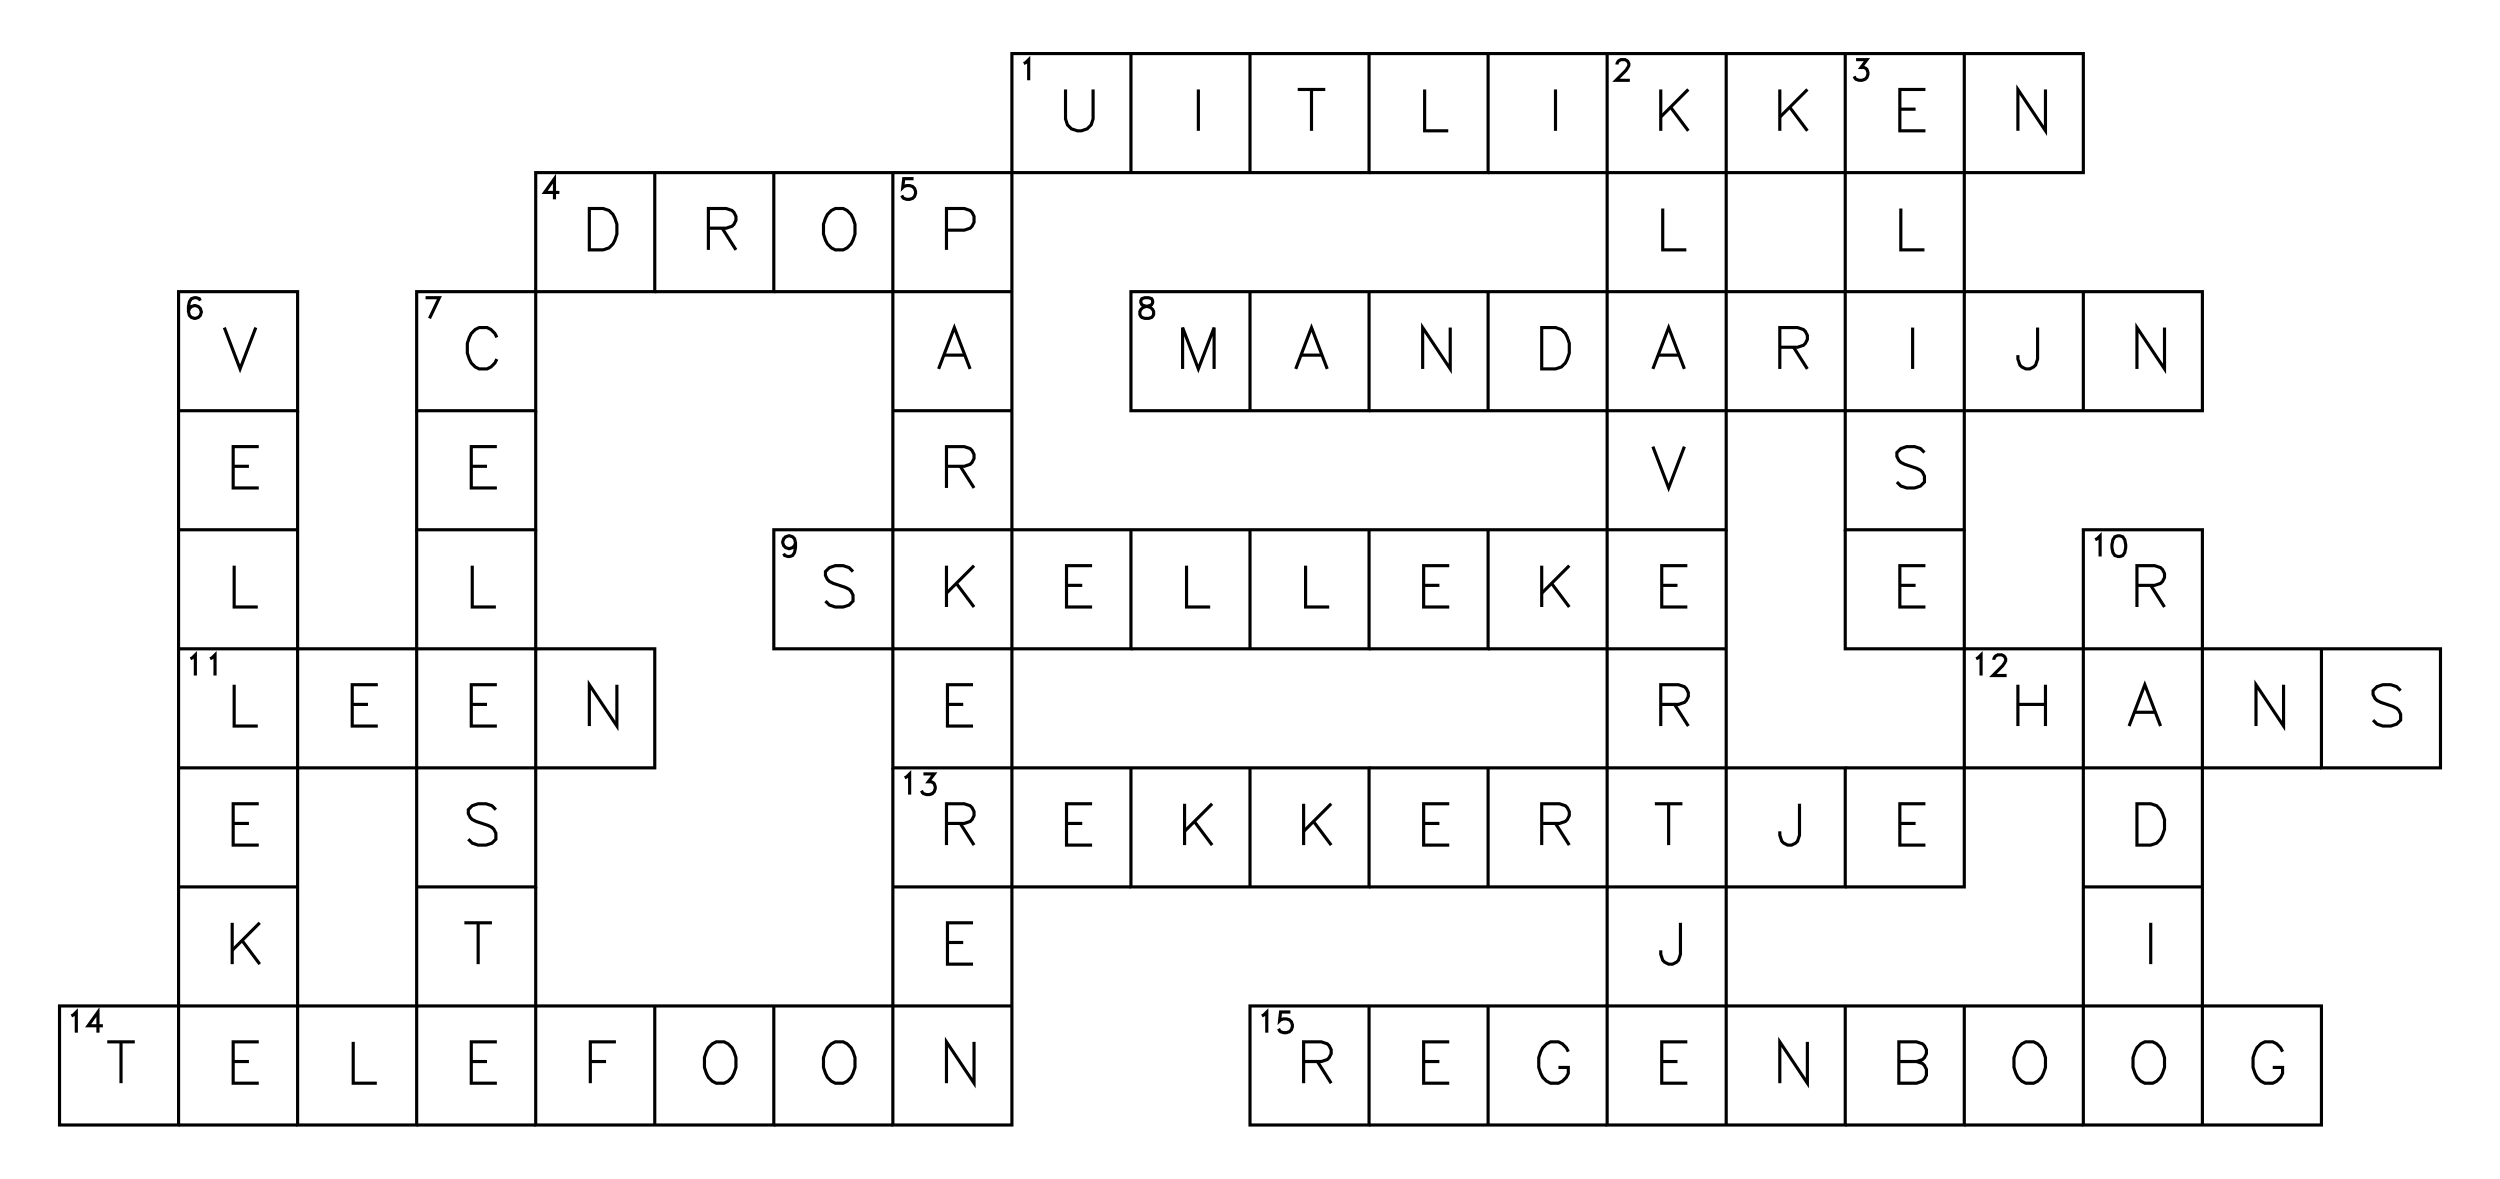 <?xml version="1.0" encoding="utf-8" ?>
<svg xmlns="http://www.w3.org/2000/svg" xmlns:cc="http://creativecommons.org/ns" xmlns:dc="http://purl.org/dc/elements/1.1/" xmlns:ev="http://www.w3.org/2001/xml-events" xmlns:inkscape="http://www.inkscape.org/namespaces/inkscape" xmlns:rdf="http://www.w3.org/1999/02/22-rdf-syntax-ns" xmlns:sodipodi="http://sodipodi.sourceforge.net/DTD/sodipodi-0.dtd" xmlns:xlink="http://www.w3.org/1999/xlink" baseProfile="tiny" height="9.9cm" version="1.2" viewBox="0 0 793.701 374.173" width="21.0cm">
  <defs/>
  <g fill="none" id="layer1" inkscape:groupmode="layer" inkscape:label="1" stroke="#000000" style="display:inline">
    <polygon points="321.26,17.008 321.26,54.803 321.26,54.803 359.055,54.803 359.055,54.803 396.85,54.803 396.85,54.803 434.646,54.803 434.646,54.803 434.646,17.008 434.646,17.008 396.85,17.008 396.85,17.008 359.055,17.008 359.055,17.008"/>
    <line x1="359.055" x2="359.055" y1="54.803" y2="17.008"/>
    <polyline points="325.025,20.177 325.65,19.865 325.65,19.865 326.587,18.927 326.587,18.927 326.587,25.49"/>
    <polyline points="338.283,28.405 338.283,37.781 338.283,37.781 338.908,39.656 338.908,39.656 340.158,40.906 340.158,40.906 342.033,41.531 342.033,41.531 343.283,41.531 343.283,41.531 345.158,40.906 345.158,40.906 346.408,39.656 346.408,39.656 347.033,37.781 347.033,37.781 347.033,28.405"/>
    <line x1="396.85" x2="396.85" y1="54.803" y2="17.008"/>
    <line x1="380.453" x2="380.453" y1="28.405" y2="41.531"/>
    <line x1="416.373" x2="416.373" y1="28.405" y2="41.531"/>
    <line x1="411.998" x2="420.748" y1="28.405" y2="28.405"/>
    <polyline points="434.646,54.803 472.441,54.803 472.441,54.803 472.441,17.008 472.441,17.008 434.646,17.008"/>
    <polyline points="452.293,28.405 452.293,41.531 452.293,41.531 459.793,41.531"/>
    <polyline points="472.441,54.803 510.236,54.803 510.236,54.803 510.236,17.008 510.236,17.008 472.441,17.008"/>
    <line x1="493.839" x2="493.839" y1="28.405" y2="41.531"/>
    <polyline points="434.646,92.598 434.646,130.394 434.646,130.394 396.85,130.394 396.85,130.394 359.055,130.394 359.055,130.394 359.055,92.598 359.055,92.598 396.85,92.598 396.85,92.598 434.646,92.598 434.646,92.598 472.441,92.598 472.441,92.598 510.236,92.598 510.236,92.598 510.236,54.803 510.236,54.803 548.032,54.803 548.032,54.803 585.827,54.803 585.827,54.803 585.827,17.008 585.827,17.008 548.032,17.008 548.032,17.008 510.236,17.008"/>
    <polyline points="207.874,54.803 207.874,92.598 207.874,92.598 170.079,92.598 170.079,92.598 170.079,130.394 170.079,130.394 132.284,130.394 132.284,130.394 132.284,92.598 132.284,92.598 170.079,92.598 170.079,92.598 170.079,54.803 170.079,54.803 207.874,54.803 207.874,54.803 245.669,54.803 245.669,54.803 283.465,54.803 283.465,54.803 321.26,54.803 321.26,54.803 321.26,92.598 321.26,92.598 321.26,130.394 321.26,130.394 321.26,168.189 321.26,168.189 359.055,168.189 359.055,168.189 396.85,168.189 396.85,168.189 434.646,168.189 434.646,168.189 472.441,168.189 472.441,168.189 510.236,168.189 510.236,168.189 548.032,168.189 548.032,168.189 548.032,130.394 548.032,130.394 510.236,130.394 510.236,130.394 510.236,92.598 510.236,92.598 548.032,92.598 548.032,92.598 585.827,92.598 585.827,92.598 585.827,130.394 585.827,130.394 548.032,130.394 548.032,130.394 548.032,92.598 548.032,92.598 548.032,54.803 548.032,54.803 548.032,17.008"/>
    <polyline points="513.376,20.49 513.376,20.177 513.376,20.177 513.688,19.552 513.688,19.552 514.001,19.24 514.001,19.24 514.626,18.927 514.626,18.927 515.876,18.927 515.876,18.927 516.501,19.24 516.501,19.24 516.813,19.552 516.813,19.552 517.126,20.177 517.126,20.177 517.126,20.802 517.126,20.802 516.813,21.427 516.813,21.427 516.188,22.365 516.188,22.365 513.063,25.49 513.063,25.49 517.438,25.49"/>
    <line x1="527.259" x2="527.259" y1="28.405" y2="41.531"/>
    <line x1="536.009" x2="527.259" y1="28.405" y2="37.156"/>
    <line x1="530.384" x2="536.009" y1="34.031" y2="41.531"/>
    <line x1="565.054" x2="565.054" y1="28.405" y2="41.531"/>
    <line x1="573.804" x2="565.054" y1="28.405" y2="37.156"/>
    <line x1="568.179" x2="573.804" y1="34.031" y2="41.531"/>
    <polyline points="623.622,17.008 661.417,17.008 661.417,17.008 661.417,54.803 661.417,54.803 623.622,54.803 623.622,54.803 623.622,92.598 623.622,92.598 585.827,92.598 585.827,92.598 585.827,54.803 585.827,54.803 623.622,54.803 623.622,54.803 623.622,17.008 623.622,17.008 585.827,17.008"/>
    <polyline points="589.279,18.927 592.716,18.927 592.716,18.927 590.841,21.427 590.841,21.427 591.779,21.427 591.779,21.427 592.404,21.74 592.404,21.74 592.716,22.052 592.716,22.052 593.029,22.99 593.029,22.99 593.029,23.615 593.029,23.615 592.716,24.552 592.716,24.552 592.091,25.177 592.091,25.177 591.154,25.49 591.154,25.49 590.216,25.49 590.216,25.49 589.279,25.177 589.279,25.177 588.966,24.865 588.966,24.865 588.654,24.24"/>
    <polyline points="611.287,28.405 603.162,28.405 603.162,28.405 603.162,41.531 603.162,41.531 611.287,41.531"/>
    <line x1="603.162" x2="608.162" y1="34.656" y2="34.656"/>
    <polyline points="649.395,28.405 649.395,41.531 649.395,41.531 640.645,28.405 640.645,28.405 640.645,41.531"/>
    <polyline points="176.031,63.285 176.031,56.722 176.031,56.722 172.906,61.097 172.906,61.097 177.594,61.097"/>
    <polygon points="187.101,66.201 187.101,79.326 187.101,79.326 191.476,79.326 191.476,79.326 193.351,78.701 193.351,78.701 194.601,77.451 194.601,77.451 195.226,76.201 195.226,76.201 195.851,74.326 195.851,74.326 195.851,71.201 195.851,71.201 195.226,69.326 195.226,69.326 194.601,68.076 194.601,68.076 193.351,66.826 193.351,66.826 191.476,66.201 191.476,66.201"/>
    <polyline points="207.874,92.598 245.669,92.598 245.669,92.598 245.669,54.803"/>
    <polyline points="224.897,72.451 230.522,72.451 230.522,72.451 232.397,71.826 232.397,71.826 233.022,71.201 233.022,71.201 233.647,69.951 233.647,69.951 233.647,68.701 233.647,68.701 233.022,67.451 233.022,67.451 232.397,66.826 232.397,66.826 230.522,66.201 230.522,66.201 224.897,66.201 224.897,66.201 224.897,79.326"/>
    <line x1="229.272" x2="233.647" y1="72.451" y2="79.326"/>
    <polyline points="245.669,92.598 283.465,92.598 283.465,92.598 283.465,130.394 283.465,130.394 283.465,168.189 283.465,168.189 245.669,168.189 245.669,168.189 245.669,205.984 245.669,205.984 283.465,205.984 283.465,205.984 283.465,243.78 283.465,243.78 321.26,243.78 321.26,243.78 321.26,205.984 321.26,205.984 359.055,205.984 359.055,205.984 359.055,168.189"/>
    <polyline points="321.26,92.598 283.465,92.598 283.465,92.598 283.465,54.803"/>
    <polygon points="265.192,66.201 263.942,66.826 263.942,66.826 262.692,68.076 262.692,68.076 262.067,69.326 262.067,69.326 261.442,71.201 261.442,71.201 261.442,74.326 261.442,74.326 262.067,76.201 262.067,76.201 262.692,77.451 262.692,77.451 263.942,78.701 263.942,78.701 265.192,79.326 265.192,79.326 267.692,79.326 267.692,79.326 268.942,78.701 268.942,78.701 270.192,77.451 270.192,77.451 270.817,76.201 270.817,76.201 271.442,74.326 271.442,74.326 271.442,71.201 271.442,71.201 270.817,69.326 270.817,69.326 270.192,68.076 270.192,68.076 268.942,66.826 268.942,66.826 267.692,66.201 267.692,66.201"/>
    <polyline points="290.042,56.722 286.917,56.722 286.917,56.722 286.604,59.535 286.604,59.535 286.917,59.222 286.917,59.222 287.854,58.91 287.854,58.91 288.792,58.91 288.792,58.91 289.729,59.222 289.729,59.222 290.354,59.847 290.354,59.847 290.667,60.785 290.667,60.785 290.667,61.41 290.667,61.41 290.354,62.347 290.354,62.347 289.729,62.972 289.729,62.972 288.792,63.285 288.792,63.285 287.854,63.285 287.854,63.285 286.917,62.972 286.917,62.972 286.604,62.66 286.604,62.66 286.292,62.035"/>
    <polyline points="300.487,73.076 306.112,73.076 306.112,73.076 307.987,72.451 307.987,72.451 308.612,71.826 308.612,71.826 309.237,70.576 309.237,70.576 309.237,68.701 309.237,68.701 308.612,67.451 308.612,67.451 307.987,66.826 307.987,66.826 306.112,66.201 306.112,66.201 300.487,66.201 300.487,66.201 300.487,79.326"/>
    <polyline points="527.884,66.201 527.884,79.326 527.884,79.326 535.384,79.326"/>
    <polyline points="603.474,66.201 603.474,79.326 603.474,79.326 610.974,79.326"/>
    <polygon points="56.693,92.598 56.693,130.394 56.693,130.394 94.488,130.394 94.488,130.394 94.488,92.598 94.488,92.598"/>
    <polyline points="63.583,95.455 63.27,94.83 63.27,94.83 62.333,94.518 62.333,94.518 61.708,94.518 61.708,94.518 60.77,94.83 60.77,94.83 60.145,95.768 60.145,95.768 59.833,97.33 59.833,97.33 59.833,98.893 59.833,98.893 60.145,100.143 60.145,100.143 60.77,100.768 60.77,100.768 61.708,101.08 61.708,101.08 62.02,101.08 62.02,101.08 62.958,100.768 62.958,100.768 63.583,100.143 63.583,100.143 63.895,99.205 63.895,99.205 63.895,98.893 63.895,98.893 63.583,97.955 63.583,97.955 62.958,97.33 62.958,97.33 62.02,97.018 62.02,97.018 61.708,97.018 61.708,97.018 60.77,97.33 60.77,97.33 60.145,97.955 60.145,97.955 59.833,98.893"/>
    <polyline points="71.216,103.996 76.216,117.121 76.216,117.121 81.216,103.996"/>
    <polyline points="135.111,94.518 139.486,94.518 139.486,94.518 136.361,101.08"/>
    <polyline points="157.744,107.121 157.119,105.871 157.119,105.871 155.869,104.621 155.869,104.621 154.619,103.996 154.619,103.996 152.119,103.996 152.119,103.996 150.869,104.621 150.869,104.621 149.619,105.871 149.619,105.871 148.994,107.121 148.994,107.121 148.369,108.996 148.369,108.996 148.369,112.121 148.369,112.121 148.994,113.996 148.994,113.996 149.619,115.246 149.619,115.246 150.869,116.496 150.869,116.496 152.119,117.121 152.119,117.121 154.619,117.121 154.619,117.121 155.869,116.496 155.869,116.496 157.119,115.246 157.119,115.246 157.744,113.996"/>
    <line x1="283.465" x2="321.26" y1="130.394" y2="130.394"/>
    <polyline points="307.987,117.121 302.987,103.996 302.987,103.996 297.987,117.121"/>
    <line x1="299.862" x2="306.112" y1="112.746" y2="112.746"/>
    <line x1="396.85" x2="396.85" y1="130.394" y2="92.598"/>
    <polygon points="363.445,94.518 362.507,94.83 362.507,94.83 362.195,95.455 362.195,95.455 362.195,96.08 362.195,96.08 362.507,96.705 362.507,96.705 363.132,97.018 363.132,97.018 364.382,97.33 364.382,97.33 365.32,97.643 365.32,97.643 365.945,98.268 365.945,98.268 366.257,98.893 366.257,98.893 366.257,99.83 366.257,99.83 365.945,100.455 365.945,100.455 365.632,100.768 365.632,100.768 364.695,101.08 364.695,101.08 363.445,101.08 363.445,101.08 362.507,100.768 362.507,100.768 362.195,100.455 362.195,100.455 361.882,99.83 361.882,99.83 361.882,98.893 361.882,98.893 362.195,98.268 362.195,98.268 362.82,97.643 362.82,97.643 363.757,97.33 363.757,97.33 365.007,97.018 365.007,97.018 365.632,96.705 365.632,96.705 365.945,96.08 365.945,96.08 365.945,95.455 365.945,95.455 365.632,94.83 365.632,94.83 364.695,94.518 364.695,94.518"/>
    <polyline points="385.453,117.121 385.453,103.996 385.453,103.996 380.453,117.121 380.453,117.121 375.453,103.996 375.453,103.996 375.453,117.121"/>
    <polyline points="421.373,117.121 416.373,103.996 416.373,103.996 411.373,117.121"/>
    <line x1="413.248" x2="419.498" y1="112.746" y2="112.746"/>
    <polyline points="434.646,130.394 472.441,130.394 472.441,130.394 510.236,130.394 510.236,130.394 510.236,168.189 510.236,168.189 510.236,205.984 510.236,205.984 510.236,243.78 510.236,243.78 548.032,243.78 548.032,243.78 548.032,205.984 548.032,205.984 548.032,168.189"/>
    <line x1="472.441" x2="472.441" y1="130.394" y2="92.598"/>
    <polyline points="460.418,103.996 460.418,117.121 460.418,117.121 451.668,103.996 451.668,103.996 451.668,117.121"/>
    <polygon points="489.464,103.996 489.464,117.121 489.464,117.121 493.839,117.121 493.839,117.121 495.714,116.496 495.714,116.496 496.964,115.246 496.964,115.246 497.589,113.996 497.589,113.996 498.214,112.121 498.214,112.121 498.214,108.996 498.214,108.996 497.589,107.121 497.589,107.121 496.964,105.871 496.964,105.871 495.714,104.621 495.714,104.621 493.839,103.996 493.839,103.996"/>
    <polyline points="534.759,117.121 529.759,103.996 529.759,103.996 524.759,117.121"/>
    <line x1="526.634" x2="532.884" y1="112.746" y2="112.746"/>
    <polyline points="565.054,110.246 570.679,110.246 570.679,110.246 572.554,109.621 572.554,109.621 573.179,108.996 573.179,108.996 573.804,107.746 573.804,107.746 573.804,106.496 573.804,106.496 573.179,105.246 573.179,105.246 572.554,104.621 572.554,104.621 570.679,103.996 570.679,103.996 565.054,103.996 565.054,103.996 565.054,117.121"/>
    <line x1="569.429" x2="573.804" y1="110.246" y2="117.121"/>
    <polyline points="661.417,130.394 623.622,130.394 623.622,130.394 623.622,168.189 623.622,168.189 585.827,168.189 585.827,168.189 585.827,130.394 585.827,130.394 623.622,130.394 623.622,130.394 623.622,92.598 623.622,92.598 661.417,92.598 661.417,92.598 699.213,92.598 699.213,92.598 699.213,130.394 699.213,130.394 661.417,130.394 661.417,130.394 661.417,92.598"/>
    <line x1="607.224" x2="607.224" y1="103.996" y2="117.121"/>
    <polyline points="646.895,103.996 646.895,113.996 646.895,113.996 646.27,115.871 646.27,115.871 645.645,116.496 645.645,116.496 644.395,117.121 644.395,117.121 643.145,117.121 643.145,117.121 641.895,116.496 641.895,116.496 641.27,115.871 641.27,115.871 640.645,113.996 640.645,113.996 640.645,112.746"/>
    <polyline points="687.19,103.996 687.19,117.121 687.19,117.121 678.44,103.996 678.44,103.996 678.44,117.121"/>
    <polyline points="56.693,130.394 56.693,168.189 56.693,168.189 56.693,205.984 56.693,205.984 56.693,243.78 56.693,243.78 94.488,243.78 94.488,243.78 94.488,205.984 94.488,205.984 94.488,168.189 94.488,168.189 94.488,130.394"/>
    <line x1="56.693" x2="94.488" y1="168.189" y2="168.189"/>
    <polyline points="82.153,141.791 74.028,141.791 74.028,141.791 74.028,154.916 74.028,154.916 82.153,154.916"/>
    <line x1="74.028" x2="79.028" y1="148.041" y2="148.041"/>
    <polyline points="132.284,130.394 132.284,168.189 132.284,168.189 170.079,168.189 170.079,168.189 170.079,130.394"/>
    <polyline points="157.744,141.791 149.619,141.791 149.619,141.791 149.619,154.916 149.619,154.916 157.744,154.916"/>
    <line x1="149.619" x2="154.619" y1="148.041" y2="148.041"/>
    <polygon points="283.465,168.189 321.26,168.189 321.26,168.189 321.26,205.984 321.26,205.984 283.465,205.984 283.465,205.984"/>
    <polyline points="300.487,148.041 306.112,148.041 306.112,148.041 307.987,147.416 307.987,147.416 308.612,146.791 308.612,146.791 309.237,145.541 309.237,145.541 309.237,144.291 309.237,144.291 308.612,143.041 308.612,143.041 307.987,142.416 307.987,142.416 306.112,141.791 306.112,141.791 300.487,141.791 300.487,141.791 300.487,154.916"/>
    <line x1="304.862" x2="309.237" y1="148.041" y2="154.916"/>
    <polyline points="524.759,141.791 529.759,154.916 529.759,154.916 534.759,141.791"/>
    <polyline points="610.974,143.666 609.724,142.416 609.724,142.416 607.849,141.791 607.849,141.791 605.349,141.791 605.349,141.791 603.474,142.416 603.474,142.416 602.224,143.666 602.224,143.666 602.224,144.916 602.224,144.916 602.849,146.166 602.849,146.166 603.474,146.791 603.474,146.791 604.724,147.416 604.724,147.416 608.474,148.666 608.474,148.666 609.724,149.291 609.724,149.291 610.349,149.916 610.349,149.916 610.974,151.166 610.974,151.166 610.974,153.041 610.974,153.041 609.724,154.291 609.724,154.291 607.849,154.916 607.849,154.916 605.349,154.916 605.349,154.916 603.474,154.291 603.474,154.291 602.224,153.041"/>
    <polyline points="56.693,205.984 94.488,205.984 94.488,205.984 132.284,205.984 132.284,205.984 170.079,205.984 170.079,205.984 170.079,168.189"/>
    <polyline points="74.341,179.587 74.341,192.712 74.341,192.712 81.841,192.712"/>
    <polyline points="132.284,168.189 132.284,205.984 132.284,205.984 132.284,243.78 132.284,243.78 170.079,243.78 170.079,243.78 170.079,205.984 170.079,205.984 207.874,205.984 207.874,205.984 207.874,243.78 207.874,243.78 170.079,243.78 170.079,243.78 170.079,281.575 170.079,281.575 132.284,281.575 132.284,281.575 132.284,319.37 132.284,319.37 94.488,319.37 94.488,319.37 94.488,281.575 94.488,281.575 94.488,243.78 94.488,243.78 132.284,243.78 132.284,243.78 132.284,281.575"/>
    <polyline points="149.931,179.587 149.931,192.712 149.931,192.712 157.431,192.712"/>
    <polyline points="252.559,172.296 252.247,173.233 252.247,173.233 251.622,173.858 251.622,173.858 250.684,174.171 250.684,174.171 250.372,174.171 250.372,174.171 249.434,173.858 249.434,173.858 248.809,173.233 248.809,173.233 248.497,172.296 248.497,172.296 248.497,171.983 248.497,171.983 248.809,171.046 248.809,171.046 249.434,170.421 249.434,170.421 250.372,170.108 250.372,170.108 250.684,170.108 250.684,170.108 251.622,170.421 251.622,170.421 252.247,171.046 252.247,171.046 252.559,172.296 252.559,172.296 252.559,173.858 252.559,173.858 252.247,175.421 252.247,175.421 251.622,176.358 251.622,176.358 250.684,176.671 250.684,176.671 250.059,176.671 250.059,176.671 249.122,176.358 249.122,176.358 248.809,175.733"/>
    <polyline points="270.817,181.462 269.567,180.212 269.567,180.212 267.692,179.587 267.692,179.587 265.192,179.587 265.192,179.587 263.317,180.212 263.317,180.212 262.067,181.462 262.067,181.462 262.067,182.712 262.067,182.712 262.692,183.962 262.692,183.962 263.317,184.587 263.317,184.587 264.567,185.212 264.567,185.212 268.317,186.462 268.317,186.462 269.567,187.087 269.567,187.087 270.192,187.712 270.192,187.712 270.817,188.962 270.817,188.962 270.817,190.837 270.817,190.837 269.567,192.087 269.567,192.087 267.692,192.712 267.692,192.712 265.192,192.712 265.192,192.712 263.317,192.087 263.317,192.087 262.067,190.837"/>
    <line x1="300.487" x2="300.487" y1="179.587" y2="192.712"/>
    <line x1="309.237" x2="300.487" y1="179.587" y2="188.337"/>
    <line x1="303.612" x2="309.237" y1="185.212" y2="192.712"/>
    <polyline points="346.72,179.587 338.595,179.587 338.595,179.587 338.595,192.712 338.595,192.712 346.72,192.712"/>
    <line x1="338.595" x2="343.595" y1="185.837" y2="185.837"/>
    <polyline points="359.055,205.984 396.85,205.984 396.85,205.984 434.646,205.984 434.646,205.984 434.646,168.189"/>
    <line x1="396.85" x2="396.85" y1="205.984" y2="168.189"/>
    <polyline points="376.703,179.587 376.703,192.712 376.703,192.712 384.203,192.712"/>
    <polyline points="414.498,179.587 414.498,192.712 414.498,192.712 421.998,192.712"/>
    <polyline points="434.646,205.984 472.441,205.984 472.441,205.984 472.441,168.189"/>
    <polyline points="460.106,179.587 451.981,179.587 451.981,179.587 451.981,192.712 451.981,192.712 460.106,192.712"/>
    <line x1="451.981" x2="456.981" y1="185.837" y2="185.837"/>
    <polyline points="472.441,205.984 510.236,205.984 510.236,205.984 548.032,205.984"/>
    <line x1="489.464" x2="489.464" y1="179.587" y2="192.712"/>
    <line x1="498.214" x2="489.464" y1="179.587" y2="188.337"/>
    <line x1="492.589" x2="498.214" y1="185.212" y2="192.712"/>
    <polyline points="535.696,179.587 527.571,179.587 527.571,179.587 527.571,192.712 527.571,192.712 535.696,192.712"/>
    <line x1="527.571" x2="532.571" y1="185.837" y2="185.837"/>
    <polyline points="585.827,168.189 585.827,205.984 585.827,205.984 623.622,205.984 623.622,205.984 623.622,168.189"/>
    <polyline points="611.287,179.587 603.162,179.587 603.162,179.587 603.162,192.712 603.162,192.712 611.287,192.712"/>
    <line x1="603.162" x2="608.162" y1="185.837" y2="185.837"/>
    <polygon points="661.417,168.189 661.417,205.984 661.417,205.984 623.622,205.984 623.622,205.984 623.622,243.78 623.622,243.78 661.417,243.78 661.417,243.78 661.417,205.984 661.417,205.984 699.213,205.984 699.213,205.984 699.213,168.189 699.213,168.189"/>
    <polyline points="665.182,171.358 665.807,171.046 665.807,171.046 666.745,170.108 666.745,170.108 666.745,176.671"/>
    <polygon points="672.37,170.108 671.432,170.421 671.432,170.421 670.807,171.358 670.807,171.358 670.495,172.921 670.495,172.921 670.495,173.858 670.495,173.858 670.807,175.421 670.807,175.421 671.432,176.358 671.432,176.358 672.37,176.671 672.37,176.671 672.995,176.671 672.995,176.671 673.932,176.358 673.932,176.358 674.557,175.421 674.557,175.421 674.87,173.858 674.87,173.858 674.87,172.921 674.87,172.921 674.557,171.358 674.557,171.358 673.932,170.421 673.932,170.421 672.995,170.108 672.995,170.108"/>
    <polyline points="678.44,185.837 684.065,185.837 684.065,185.837 685.94,185.212 685.94,185.212 686.565,184.587 686.565,184.587 687.19,183.337 687.19,183.337 687.19,182.087 687.19,182.087 686.565,180.837 686.565,180.837 685.94,180.212 685.94,180.212 684.065,179.587 684.065,179.587 678.44,179.587 678.44,179.587 678.44,192.712"/>
    <line x1="682.815" x2="687.19" y1="185.837" y2="192.712"/>
    <polyline points="60.458,209.154 61.083,208.841 61.083,208.841 62.02,207.904 62.02,207.904 62.02,214.466"/>
    <polyline points="66.708,209.154 67.333,208.841 67.333,208.841 68.27,207.904 68.27,207.904 68.27,214.466"/>
    <polyline points="74.341,217.382 74.341,230.507 74.341,230.507 81.841,230.507"/>
    <polyline points="119.948,217.382 111.823,217.382 111.823,217.382 111.823,230.507 111.823,230.507 119.948,230.507"/>
    <line x1="111.823" x2="116.823" y1="223.632" y2="223.632"/>
    <polyline points="157.744,217.382 149.619,217.382 149.619,217.382 149.619,230.507 149.619,230.507 157.744,230.507"/>
    <line x1="149.619" x2="154.619" y1="223.632" y2="223.632"/>
    <polyline points="195.851,217.382 195.851,230.507 195.851,230.507 187.101,217.382 187.101,217.382 187.101,230.507"/>
    <polyline points="308.925,217.382 300.8,217.382 300.8,217.382 300.8,230.507 300.8,230.507 308.925,230.507"/>
    <line x1="300.8" x2="305.8" y1="223.632" y2="223.632"/>
    <polyline points="527.259,223.632 532.884,223.632 532.884,223.632 534.759,223.007 534.759,223.007 535.384,222.382 535.384,222.382 536.009,221.132 536.009,221.132 536.009,219.882 536.009,219.882 535.384,218.632 535.384,218.632 534.759,218.007 534.759,218.007 532.884,217.382 532.884,217.382 527.259,217.382 527.259,217.382 527.259,230.507"/>
    <line x1="531.634" x2="536.009" y1="223.632" y2="230.507"/>
    <polyline points="627.387,209.154 628.012,208.841 628.012,208.841 628.949,207.904 628.949,207.904 628.949,214.466"/>
    <polyline points="633.012,209.466 633.012,209.154 633.012,209.154 633.324,208.529 633.324,208.529 633.637,208.216 633.637,208.216 634.262,207.904 634.262,207.904 635.512,207.904 635.512,207.904 636.137,208.216 636.137,208.216 636.449,208.529 636.449,208.529 636.762,209.154 636.762,209.154 636.762,209.779 636.762,209.779 636.449,210.404 636.449,210.404 635.824,211.341 635.824,211.341 632.699,214.466 632.699,214.466 637.074,214.466"/>
    <line x1="640.645" x2="640.645" y1="217.382" y2="230.507"/>
    <line x1="649.395" x2="649.395" y1="217.382" y2="230.507"/>
    <line x1="640.645" x2="649.395" y1="223.632" y2="223.632"/>
    <polyline points="434.646,319.37 434.646,357.165 434.646,357.165 396.85,357.165 396.85,357.165 396.85,319.37 396.85,319.37 434.646,319.37 434.646,319.37 472.441,319.37 472.441,319.37 510.236,319.37 510.236,319.37 510.236,281.575 510.236,281.575 548.032,281.575 548.032,281.575 548.032,243.78 548.032,243.78 585.827,243.78 585.827,243.78 585.827,281.575 585.827,281.575 548.032,281.575 548.032,281.575 548.032,319.37 548.032,319.37 585.827,319.37 585.827,319.37 623.622,319.37 623.622,319.37 661.417,319.37 661.417,319.37 661.417,281.575 661.417,281.575 661.417,243.78 661.417,243.78 699.213,243.78 699.213,243.78 699.213,205.984 699.213,205.984 737.008,205.984 737.008,205.984 774.803,205.984 774.803,205.984 774.803,243.78 774.803,243.78 737.008,243.78 737.008,243.78 737.008,205.984"/>
    <polyline points="685.94,230.507 680.94,217.382 680.94,217.382 675.94,230.507"/>
    <line x1="677.815" x2="684.065" y1="226.132" y2="226.132"/>
    <polyline points="699.213,357.165 737.008,357.165 737.008,357.165 737.008,319.37 737.008,319.37 699.213,319.37 699.213,319.37 699.213,357.165 699.213,357.165 661.417,357.165 661.417,357.165 661.417,319.37 661.417,319.37 699.213,319.37 699.213,319.37 699.213,281.575 699.213,281.575 699.213,243.78 699.213,243.78 737.008,243.78"/>
    <polyline points="724.985,217.382 724.985,230.507 724.985,230.507 716.235,217.382 716.235,217.382 716.235,230.507"/>
    <polyline points="762.155,219.257 760.905,218.007 760.905,218.007 759.03,217.382 759.03,217.382 756.53,217.382 756.53,217.382 754.655,218.007 754.655,218.007 753.405,219.257 753.405,219.257 753.405,220.507 753.405,220.507 754.03,221.757 754.03,221.757 754.655,222.382 754.655,222.382 755.905,223.007 755.905,223.007 759.655,224.257 759.655,224.257 760.905,224.882 760.905,224.882 761.53,225.507 761.53,225.507 762.155,226.757 762.155,226.757 762.155,228.632 762.155,228.632 760.905,229.882 760.905,229.882 759.03,230.507 759.03,230.507 756.53,230.507 756.53,230.507 754.655,229.882 754.655,229.882 753.405,228.632"/>
    <polyline points="56.693,243.78 56.693,281.575 56.693,281.575 56.693,319.37 56.693,319.37 18.898,319.37 18.898,319.37 18.898,357.165 18.898,357.165 56.693,357.165 56.693,357.165 56.693,319.37 56.693,319.37 94.488,319.37 94.488,319.37 94.488,357.165 94.488,357.165 132.284,357.165 132.284,357.165 132.284,319.37 132.284,319.37 170.079,319.37 170.079,319.37 170.079,281.575"/>
    <line x1="56.693" x2="94.488" y1="281.575" y2="281.575"/>
    <polyline points="82.153,255.177 74.028,255.177 74.028,255.177 74.028,268.302 74.028,268.302 82.153,268.302"/>
    <line x1="74.028" x2="79.028" y1="261.427" y2="261.427"/>
    <polyline points="157.431,257.052 156.181,255.802 156.181,255.802 154.306,255.177 154.306,255.177 151.806,255.177 151.806,255.177 149.931,255.802 149.931,255.802 148.681,257.052 148.681,257.052 148.681,258.302 148.681,258.302 149.306,259.552 149.306,259.552 149.931,260.177 149.931,260.177 151.181,260.802 151.181,260.802 154.931,262.052 154.931,262.052 156.181,262.677 156.181,262.677 156.806,263.302 156.806,263.302 157.431,264.552 157.431,264.552 157.431,266.427 157.431,266.427 156.181,267.677 156.181,267.677 154.306,268.302 154.306,268.302 151.806,268.302 151.806,268.302 149.931,267.677 149.931,267.677 148.681,266.427"/>
    <polyline points="283.465,243.78 283.465,281.575 283.465,281.575 283.465,319.37 283.465,319.37 245.669,319.37 245.669,319.37 207.874,319.37 207.874,319.37 170.079,319.37 170.079,319.37 170.079,357.165 170.079,357.165 207.874,357.165 207.874,357.165 245.669,357.165 245.669,357.165 245.669,319.37"/>
    <polyline points="283.465,281.575 321.26,281.575 321.26,281.575 321.26,243.78 321.26,243.78 359.055,243.78 359.055,243.78 359.055,281.575 359.055,281.575 396.85,281.575 396.85,281.575 434.646,281.575 434.646,281.575 434.646,243.78 434.646,243.78 396.85,243.78 396.85,243.78 359.055,243.78"/>
    <polyline points="287.229,246.949 287.854,246.636 287.854,246.636 288.792,245.699 288.792,245.699 288.792,252.261"/>
    <polyline points="293.167,245.699 296.604,245.699 296.604,245.699 294.729,248.199 294.729,248.199 295.667,248.199 295.667,248.199 296.292,248.511 296.292,248.511 296.604,248.824 296.604,248.824 296.917,249.761 296.917,249.761 296.917,250.386 296.917,250.386 296.604,251.324 296.604,251.324 295.979,251.949 295.979,251.949 295.042,252.261 295.042,252.261 294.104,252.261 294.104,252.261 293.167,251.949 293.167,251.949 292.854,251.636 292.854,251.636 292.542,251.011"/>
    <polyline points="300.487,261.427 306.112,261.427 306.112,261.427 307.987,260.802 307.987,260.802 308.612,260.177 308.612,260.177 309.237,258.927 309.237,258.927 309.237,257.677 309.237,257.677 308.612,256.427 308.612,256.427 307.987,255.802 307.987,255.802 306.112,255.177 306.112,255.177 300.487,255.177 300.487,255.177 300.487,268.302"/>
    <line x1="304.862" x2="309.237" y1="261.427" y2="268.302"/>
    <polyline points="321.26,319.37 321.26,357.165 321.26,357.165 283.465,357.165 283.465,357.165 283.465,319.37 283.465,319.37 321.26,319.37 321.26,319.37 321.26,281.575 321.26,281.575 359.055,281.575"/>
    <polyline points="346.72,255.177 338.595,255.177 338.595,255.177 338.595,268.302 338.595,268.302 346.72,268.302"/>
    <line x1="338.595" x2="343.595" y1="261.427" y2="261.427"/>
    <line x1="396.85" x2="396.85" y1="281.575" y2="243.78"/>
    <line x1="376.078" x2="376.078" y1="255.177" y2="268.302"/>
    <line x1="384.828" x2="376.078" y1="255.177" y2="263.927"/>
    <line x1="379.203" x2="384.828" y1="260.802" y2="268.302"/>
    <line x1="413.873" x2="413.873" y1="255.177" y2="268.302"/>
    <line x1="422.623" x2="413.873" y1="255.177" y2="263.927"/>
    <line x1="416.998" x2="422.623" y1="260.802" y2="268.302"/>
    <polyline points="434.646,281.575 472.441,281.575 472.441,281.575 510.236,281.575 510.236,281.575 510.236,243.78 510.236,243.78 472.441,243.78 472.441,243.78 434.646,243.78"/>
    <line x1="472.441" x2="472.441" y1="281.575" y2="243.78"/>
    <polyline points="460.106,255.177 451.981,255.177 451.981,255.177 451.981,268.302 451.981,268.302 460.106,268.302"/>
    <line x1="451.981" x2="456.981" y1="261.427" y2="261.427"/>
    <polyline points="489.464,261.427 495.089,261.427 495.089,261.427 496.964,260.802 496.964,260.802 497.589,260.177 497.589,260.177 498.214,258.927 498.214,258.927 498.214,257.677 498.214,257.677 497.589,256.427 497.589,256.427 496.964,255.802 496.964,255.802 495.089,255.177 495.089,255.177 489.464,255.177 489.464,255.177 489.464,268.302"/>
    <line x1="493.839" x2="498.214" y1="261.427" y2="268.302"/>
    <line x1="529.759" x2="529.759" y1="255.177" y2="268.302"/>
    <line x1="525.384" x2="534.134" y1="255.177" y2="255.177"/>
    <polyline points="571.304,255.177 571.304,265.177 571.304,265.177 570.679,267.052 570.679,267.052 570.054,267.677 570.054,267.677 568.804,268.302 568.804,268.302 567.554,268.302 567.554,268.302 566.304,267.677 566.304,267.677 565.679,267.052 565.679,267.052 565.054,265.177 565.054,265.177 565.054,263.927"/>
    <polyline points="585.827,281.575 623.622,281.575 623.622,281.575 623.622,243.78 623.622,243.78 585.827,243.78"/>
    <polyline points="611.287,255.177 603.162,255.177 603.162,255.177 603.162,268.302 603.162,268.302 611.287,268.302"/>
    <line x1="603.162" x2="608.162" y1="261.427" y2="261.427"/>
    <line x1="661.417" x2="699.213" y1="281.575" y2="281.575"/>
    <polygon points="678.44,255.177 678.44,268.302 678.44,268.302 682.815,268.302 682.815,268.302 684.69,267.677 684.69,267.677 685.94,266.427 685.94,266.427 686.565,265.177 686.565,265.177 687.19,263.302 687.19,263.302 687.19,260.177 687.19,260.177 686.565,258.302 686.565,258.302 685.94,257.052 685.94,257.052 684.69,255.802 684.69,255.802 682.815,255.177 682.815,255.177"/>
    <line x1="73.716" x2="73.716" y1="292.972" y2="306.097"/>
    <line x1="82.466" x2="73.716" y1="292.972" y2="301.722"/>
    <line x1="76.841" x2="82.466" y1="298.597" y2="306.097"/>
    <line x1="151.806" x2="151.806" y1="292.972" y2="306.097"/>
    <line x1="147.431" x2="156.181" y1="292.972" y2="292.972"/>
    <polyline points="308.925,292.972 300.8,292.972 300.8,292.972 300.8,306.097 300.8,306.097 308.925,306.097"/>
    <line x1="300.8" x2="305.8" y1="299.222" y2="299.222"/>
    <polyline points="548.032,357.165 510.236,357.165 510.236,357.165 510.236,319.37 510.236,319.37 548.032,319.37 548.032,319.37 548.032,357.165 548.032,357.165 585.827,357.165 585.827,357.165 585.827,319.37"/>
    <polyline points="533.509,292.972 533.509,302.972 533.509,302.972 532.884,304.847 532.884,304.847 532.259,305.472 532.259,305.472 531.009,306.097 531.009,306.097 529.759,306.097 529.759,306.097 528.509,305.472 528.509,305.472 527.884,304.847 527.884,304.847 527.259,302.972 527.259,302.972 527.259,301.722"/>
    <line x1="682.815" x2="682.815" y1="292.972" y2="306.097"/>
    <polyline points="22.662,322.539 23.287,322.227 23.287,322.227 24.225,321.289 24.225,321.289 24.225,327.852"/>
    <polyline points="31.1,327.852 31.1,321.289 31.1,321.289 27.975,325.664 27.975,325.664 32.662,325.664"/>
    <line x1="38.42" x2="38.42" y1="330.768" y2="343.893"/>
    <line x1="34.045" x2="42.795" y1="330.768" y2="330.768"/>
    <line x1="56.693" x2="94.488" y1="357.165" y2="357.165"/>
    <polyline points="82.153,330.768 74.028,330.768 74.028,330.768 74.028,343.893 74.028,343.893 82.153,343.893"/>
    <line x1="74.028" x2="79.028" y1="337.018" y2="337.018"/>
    <polyline points="112.136,330.768 112.136,343.893 112.136,343.893 119.636,343.893"/>
    <line x1="132.284" x2="170.079" y1="357.165" y2="357.165"/>
    <polyline points="157.744,330.768 149.619,330.768 149.619,330.768 149.619,343.893 149.619,343.893 157.744,343.893"/>
    <line x1="149.619" x2="154.619" y1="337.018" y2="337.018"/>
    <line x1="207.874" x2="207.874" y1="357.165" y2="319.37"/>
    <polyline points="195.539,330.768 187.414,330.768 187.414,330.768 187.414,343.893"/>
    <line x1="187.414" x2="192.414" y1="337.018" y2="337.018"/>
    <polygon points="227.397,330.768 226.147,331.393 226.147,331.393 224.897,332.643 224.897,332.643 224.272,333.893 224.272,333.893 223.647,335.768 223.647,335.768 223.647,338.893 223.647,338.893 224.272,340.768 224.272,340.768 224.897,342.018 224.897,342.018 226.147,343.268 226.147,343.268 227.397,343.893 227.397,343.893 229.897,343.893 229.897,343.893 231.147,343.268 231.147,343.268 232.397,342.018 232.397,342.018 233.022,340.768 233.022,340.768 233.647,338.893 233.647,338.893 233.647,335.768 233.647,335.768 233.022,333.893 233.022,333.893 232.397,332.643 232.397,332.643 231.147,331.393 231.147,331.393 229.897,330.768 229.897,330.768"/>
    <line x1="245.669" x2="283.465" y1="357.165" y2="357.165"/>
    <polygon points="265.192,330.768 263.942,331.393 263.942,331.393 262.692,332.643 262.692,332.643 262.067,333.893 262.067,333.893 261.442,335.768 261.442,335.768 261.442,338.893 261.442,338.893 262.067,340.768 262.067,340.768 262.692,342.018 262.692,342.018 263.942,343.268 263.942,343.268 265.192,343.893 265.192,343.893 267.692,343.893 267.692,343.893 268.942,343.268 268.942,343.268 270.192,342.018 270.192,342.018 270.817,340.768 270.817,340.768 271.442,338.893 271.442,338.893 271.442,335.768 271.442,335.768 270.817,333.893 270.817,333.893 270.192,332.643 270.192,332.643 268.942,331.393 268.942,331.393 267.692,330.768 267.692,330.768"/>
    <polyline points="309.237,330.768 309.237,343.893 309.237,343.893 300.487,330.768 300.487,330.768 300.487,343.893"/>
    <polyline points="400.615,322.539 401.24,322.227 401.24,322.227 402.178,321.289 402.178,321.289 402.178,327.852"/>
    <polyline points="409.678,321.289 406.553,321.289 406.553,321.289 406.24,324.102 406.24,324.102 406.553,323.789 406.553,323.789 407.49,323.477 407.49,323.477 408.428,323.477 408.428,323.477 409.365,323.789 409.365,323.789 409.99,324.414 409.99,324.414 410.303,325.352 410.303,325.352 410.303,325.977 410.303,325.977 409.99,326.914 409.99,326.914 409.365,327.539 409.365,327.539 408.428,327.852 408.428,327.852 407.49,327.852 407.49,327.852 406.553,327.539 406.553,327.539 406.24,327.227 406.24,327.227 405.928,326.602"/>
    <polyline points="413.873,337.018 419.498,337.018 419.498,337.018 421.373,336.393 421.373,336.393 421.998,335.768 421.998,335.768 422.623,334.518 422.623,334.518 422.623,333.268 422.623,333.268 421.998,332.018 421.998,332.018 421.373,331.393 421.373,331.393 419.498,330.768 419.498,330.768 413.873,330.768 413.873,330.768 413.873,343.893"/>
    <line x1="418.248" x2="422.623" y1="337.018" y2="343.893"/>
    <polyline points="434.646,357.165 472.441,357.165 472.441,357.165 510.236,357.165"/>
    <line x1="472.441" x2="472.441" y1="357.165" y2="319.37"/>
    <polyline points="460.106,330.768 451.981,330.768 451.981,330.768 451.981,343.893 451.981,343.893 460.106,343.893"/>
    <line x1="451.981" x2="456.981" y1="337.018" y2="337.018"/>
    <polyline points="497.901,333.893 497.276,332.643 497.276,332.643 496.026,331.393 496.026,331.393 494.776,330.768 494.776,330.768 492.276,330.768 492.276,330.768 491.026,331.393 491.026,331.393 489.776,332.643 489.776,332.643 489.151,333.893 489.151,333.893 488.526,335.768 488.526,335.768 488.526,338.893 488.526,338.893 489.151,340.768 489.151,340.768 489.776,342.018 489.776,342.018 491.026,343.268 491.026,343.268 492.276,343.893 492.276,343.893 494.776,343.893 494.776,343.893 496.026,343.268 496.026,343.268 497.276,342.018 497.276,342.018 497.901,340.768 497.901,340.768 497.901,338.893 497.901,338.893 494.776,338.893"/>
    <polyline points="535.696,330.768 527.571,330.768 527.571,330.768 527.571,343.893 527.571,343.893 535.696,343.893"/>
    <line x1="527.571" x2="532.571" y1="337.018" y2="337.018"/>
    <polyline points="573.804,330.768 573.804,343.893 573.804,343.893 565.054,330.768 565.054,330.768 565.054,343.893"/>
    <polyline points="585.827,357.165 623.622,357.165 623.622,357.165 623.622,319.37"/>
    <polyline points="608.474,337.018 610.349,336.393 610.349,336.393 610.974,335.768 610.974,335.768 611.599,334.518 611.599,334.518 611.599,333.268 611.599,333.268 610.974,332.018 610.974,332.018 610.349,331.393 610.349,331.393 608.474,330.768 608.474,330.768 602.849,330.768 602.849,330.768 602.849,343.893 602.849,343.893 608.474,343.893 608.474,343.893 610.349,343.268 610.349,343.268 610.974,342.643 610.974,342.643 611.599,341.393 611.599,341.393 611.599,339.518 611.599,339.518 610.974,338.268 610.974,338.268 610.349,337.643 610.349,337.643 608.474,337.018 608.474,337.018 602.849,337.018"/>
    <line x1="623.622" x2="661.417" y1="357.165" y2="357.165"/>
    <polygon points="643.145,330.768 641.895,331.393 641.895,331.393 640.645,332.643 640.645,332.643 640.02,333.893 640.02,333.893 639.395,335.768 639.395,335.768 639.395,338.893 639.395,338.893 640.02,340.768 640.02,340.768 640.645,342.018 640.645,342.018 641.895,343.268 641.895,343.268 643.145,343.893 643.145,343.893 645.645,343.893 645.645,343.893 646.895,343.268 646.895,343.268 648.145,342.018 648.145,342.018 648.77,340.768 648.77,340.768 649.395,338.893 649.395,338.893 649.395,335.768 649.395,335.768 648.77,333.893 648.77,333.893 648.145,332.643 648.145,332.643 646.895,331.393 646.895,331.393 645.645,330.768 645.645,330.768"/>
    <polygon points="680.94,330.768 679.69,331.393 679.69,331.393 678.44,332.643 678.44,332.643 677.815,333.893 677.815,333.893 677.19,335.768 677.19,335.768 677.19,338.893 677.19,338.893 677.815,340.768 677.815,340.768 678.44,342.018 678.44,342.018 679.69,343.268 679.69,343.268 680.94,343.893 680.94,343.893 683.44,343.893 683.44,343.893 684.69,343.268 684.69,343.268 685.94,342.018 685.94,342.018 686.565,340.768 686.565,340.768 687.19,338.893 687.19,338.893 687.19,335.768 687.19,335.768 686.565,333.893 686.565,333.893 685.94,332.643 685.94,332.643 684.69,331.393 684.69,331.393 683.44,330.768 683.44,330.768"/>
    <polyline points="724.673,333.893 724.048,332.643 724.048,332.643 722.798,331.393 722.798,331.393 721.548,330.768 721.548,330.768 719.048,330.768 719.048,330.768 717.798,331.393 717.798,331.393 716.548,332.643 716.548,332.643 715.923,333.893 715.923,333.893 715.298,335.768 715.298,335.768 715.298,338.893 715.298,338.893 715.923,340.768 715.923,340.768 716.548,342.018 716.548,342.018 717.798,343.268 717.798,343.268 719.048,343.893 719.048,343.893 721.548,343.893 721.548,343.893 722.798,343.268 722.798,343.268 724.048,342.018 724.048,342.018 724.673,340.768 724.673,340.768 724.673,338.893 724.673,338.893 721.548,338.893"/>
  </g>
</svg>

